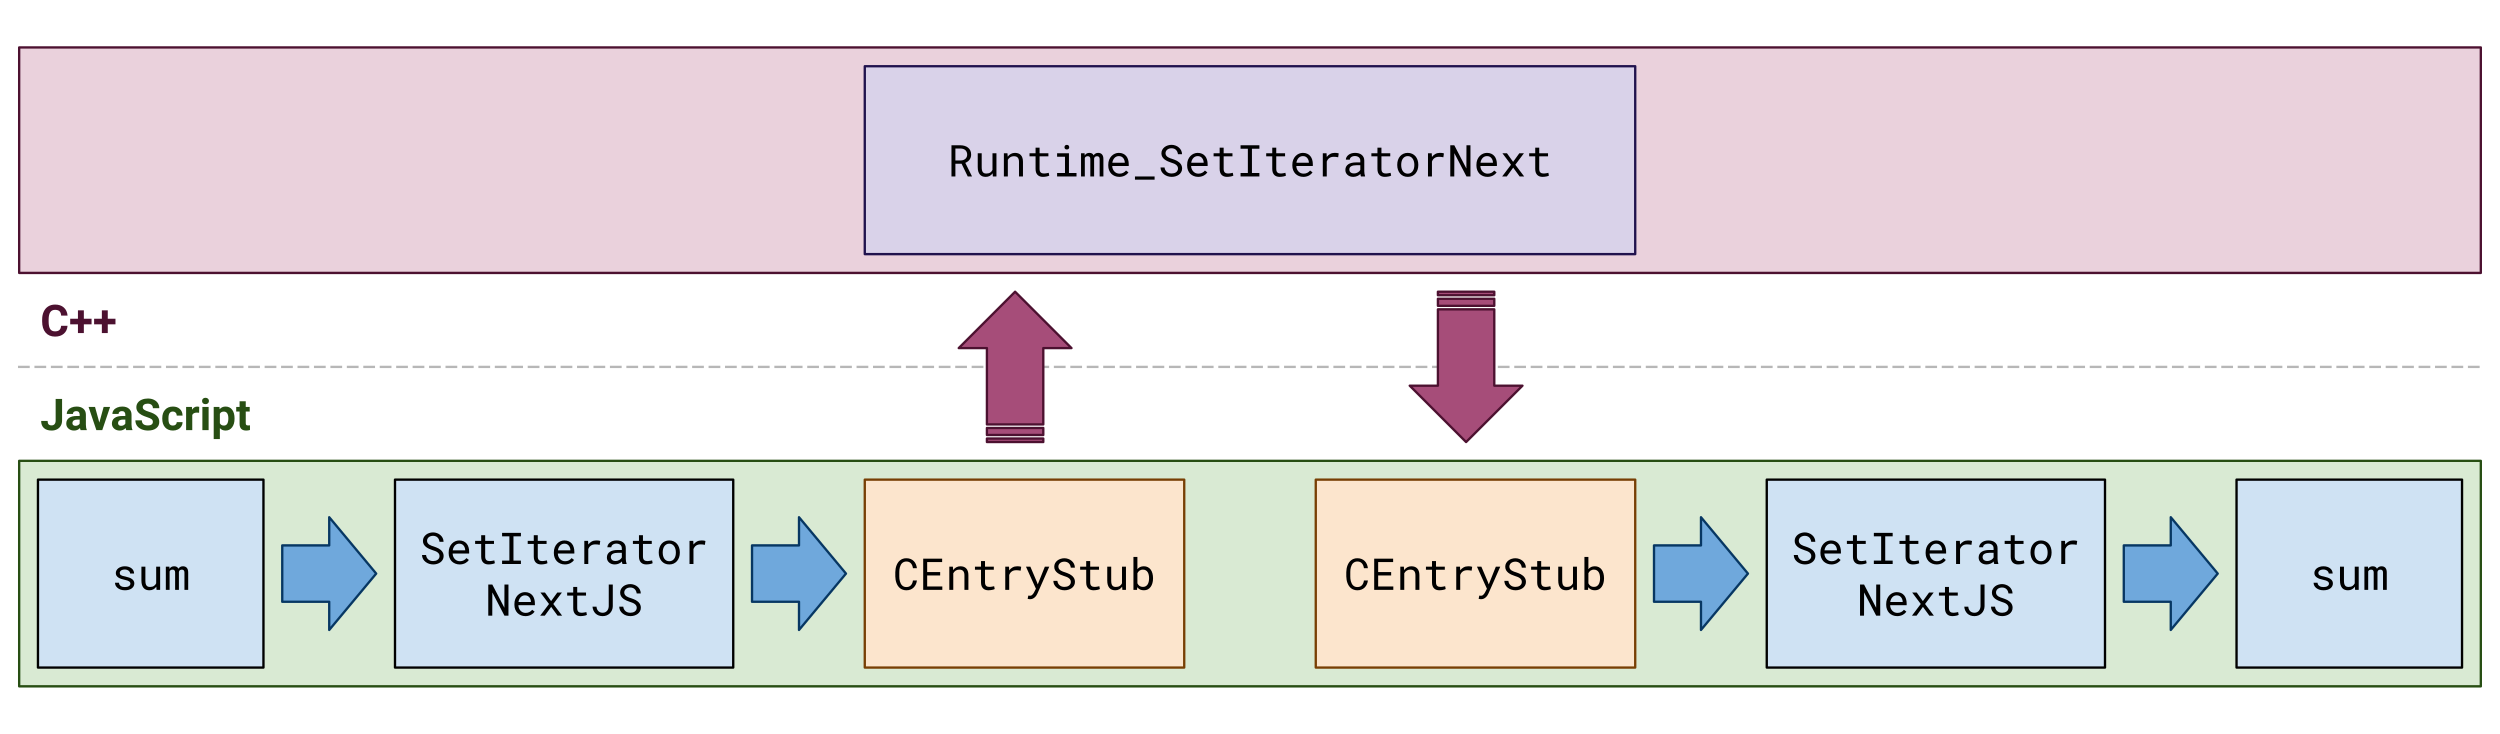 <svg viewBox="0 0 1064.325 312.388" fill="none" stroke-linecap="square" stroke-miterlimit="10" xmlns="http://www.w3.org/2000/svg"><clipPath id="a"><path d="M0 0h1064.325v312.388H0V0z"/></clipPath><g clip-path="url(#a)"><path d="M0 0h1064.325v312.388H0z"/><path fill="#ead1dc" d="M8.161 20.194h1048v96h-1048z" fill-rule="evenodd"/><path stroke="#4c1130" stroke-linejoin="round" stroke-linecap="butt" d="M8.161 20.194h1048v96h-1048z"/><path fill="#d9ead3" d="M8.161 196.194h1048v96h-1048z" fill-rule="evenodd"/><path stroke="#274e13" stroke-linejoin="round" stroke-linecap="butt" d="M8.161 196.194h1048v96h-1048z"/><path d="M8.161 156.194h1048"/><path stroke="#b7b7b7" stroke-linejoin="round" stroke-linecap="butt" stroke-dasharray="4.0,3.0" d="M8.161 156.194h1048"/><path fill="#cfe2f3" d="M168.161 204.194h144v80h-144z" fill-rule="evenodd"/><path stroke="#000" stroke-linejoin="round" stroke-linecap="butt" d="M168.161 204.194h144v80h-144z"/><path fill="#000" d="M187.117 236.755q0-.61-.281-1.016-.281-.422-.719-.703-.437-.297-.969-.484-.515-.188-1-.344-.703-.234-1.422-.547-.718-.328-1.328-.781-.593-.469-.968-1.094-.375-.64-.375-1.5t.375-1.531q.375-.672.984-1.14.61-.47 1.375-.704.781-.25 1.578-.25.86 0 1.656.297.813.281 1.422.812.625.516 1 1.25.375.735.39 1.641h-1.734q-.078-.562-.28-1.031-.204-.469-.563-.813-.344-.343-.828-.515-.47-.188-1.063-.188-.484 0-.953.14-.453.126-.813.407-.359.266-.578.672-.218.39-.218.922.015.578.296.984.282.39.72.672.437.266.937.453.5.172.953.313.484.156.984.36.5.187.969.437t.86.578q.406.312.702.718.313.407.47.891.171.484.171 1.078 0 .89-.406 1.563-.39.672-1.016 1.11-.625.437-1.422.671-.781.219-1.578.219-.89 0-1.734-.266-.844-.281-1.516-.797-.672-.515-1.094-1.25-.406-.75-.437-1.703h1.719q.078.625.328 1.11.265.468.656.812.406.328.922.5.531.156 1.156.156.485 0 .969-.125t.844-.375q.375-.265.609-.656.25-.406.25-.953zm8.602 3.547q-1.031 0-1.906-.36-.875-.359-1.5-.984-.61-.64-.954-1.516-.343-.875-.343-1.906v-.39q0-1.188.375-2.126.39-.953 1.015-1.593.641-.657 1.438-1 .812-.344 1.656-.344 1.063 0 1.86.375.796.36 1.328 1.016.53.64.78 1.53.266.876.266 1.907v.75h-7.03q.015.688.25 1.281.234.578.64 1.032.406.437.969.703.562.25 1.25.25.906 0 1.593-.36.703-.375 1.172-.968l1.031.796q-.25.375-.625.72-.359.327-.843.593-.485.266-1.094.422-.61.172-1.328.172zm-.219-8.844q-.516 0-.969.187-.453.188-.812.547-.36.36-.625.891-.25.516-.344 1.203h5.297v-.125q-.016-.5-.188-.984-.156-.485-.468-.86-.297-.39-.766-.625-.469-.234-1.125-.234zm11.055-3.594v2.39h3.75v1.313h-3.75v5.344q0 .578.14.953.141.375.391.594.266.219.594.312.344.094.719.094.265 0 .547-.031.297-.031.578-.078.281-.047.515-.094.25-.047.407-.094l.234 1.203q-.219.125-.516.22-.296.093-.656.155-.344.079-.75.11-.39.047-.781.047-.656 0-1.234-.188-.563-.187-.985-.594-.422-.406-.672-1.046-.234-.641-.234-1.563v-5.344h-2.578v-1.312h2.578v-2.39h1.703zm7.196-1.015h8.015v1.468h-3.172v10.344h3.172v1.453h-8.015v-1.453h3.109v-10.344h-3.11v-1.468zm15.195 1.015v2.39h3.75v1.313h-3.75v5.344q0 .578.14.953.141.375.391.594.266.219.594.312.344.094.719.094.266 0 .547-.031.297-.031.578-.078.281-.047.516-.094.25-.047.406-.094l.234 1.203q-.219.125-.515.22-.297.093-.657.155-.343.079-.75.11-.39.047-.78.047-.657 0-1.235-.188-.563-.187-.985-.594-.422-.406-.672-1.046-.234-.641-.234-1.563v-5.344h-2.578v-1.312h2.578v-2.39h1.703zm11.555 12.438q-1.031 0-1.906-.36-.875-.359-1.5-.984-.61-.64-.953-1.516-.344-.875-.344-1.906v-.39q0-1.188.375-2.126.39-.953 1.016-1.593.64-.657 1.437-1 .813-.344 1.656-.344 1.063 0 1.86.375.797.36 1.328 1.016.531.64.781 1.53.266.876.266 1.907v.75h-7.031q.015.688.25 1.281.234.578.64 1.032.406.437.969.703.562.25 1.25.25.906 0 1.594-.36.703-.375 1.172-.968l1.03.796q-.25.375-.624.72-.36.327-.844.593-.484.266-1.094.422-.61.172-1.328.172zm-.219-8.844q-.515 0-.968.187-.453.188-.813.547-.36.36-.625.891-.25.516-.344 1.203h5.297v-.125q-.015-.5-.187-.984-.156-.485-.469-.86-.297-.39-.766-.625-.468-.234-1.125-.234zm13.524-1.375q.234 0 .484.016.266 0 .485.03.234.032.422.079.203.047.343.11l-.234 1.64q-.484-.11-.937-.156-.438-.047-.922-.047-1.188 0-1.922.547-.735.531-1.078 1.484v6.328h-1.688v-9.86h1.594l.094 1.563q.593-.797 1.437-1.265.844-.469 1.922-.469zm11.211 10.031q-.093-.187-.156-.469-.062-.296-.094-.609-.25.266-.562.5-.313.219-.703.39-.375.173-.813.266-.422.11-.89.11-.797 0-1.438-.219-.625-.234-1.062-.625-.438-.39-.688-.922-.234-.531-.234-1.156 0-.813.312-1.422.328-.61.922-1.016.594-.406 1.422-.593.844-.204 1.875-.204h1.828v-.78q0-.454-.172-.798-.156-.359-.453-.609-.297-.25-.734-.39-.422-.141-.97-.141-.5 0-.905.14-.391.125-.672.344-.266.203-.422.484-.14.282-.14.594h-1.688q0-.531.265-1.047.282-.53.782-.937.5-.422 1.218-.672.735-.25 1.657-.25.843 0 1.562.203.719.203 1.235.625.53.406.828 1.031.297.61.297 1.438v4.578q0 .5.093 1.047.094.547.25.969v.14h-1.75zm-2.984-1.281q.5 0 .922-.125.437-.14.781-.344.344-.203.594-.469.265-.28.406-.562v-2h-1.562q-1.47 0-2.297.437-.813.438-.813 1.375 0 .36.125.672.125.313.36.532.25.218.625.359.375.125.859.125zm11.695-10.969v2.39h3.75v1.313h-3.75v5.344q0 .578.141.953.14.375.39.594.266.219.594.312.344.094.72.094.265 0 .546-.031.297-.031.578-.078.281-.047.516-.094.25-.047.406-.094l.234 1.203q-.218.125-.515.22-.297.093-.656.155-.344.079-.75.11-.391.047-.782.047-.656 0-1.234-.188-.563-.187-.984-.594-.422-.406-.672-1.046-.235-.641-.235-1.563v-5.344h-2.578v-1.312h2.578v-2.39h1.703zm6.727 7.235q0-1.063.313-1.985.312-.922.89-1.594.579-.671 1.407-1.046.828-.391 1.859-.391 1.047 0 1.875.39.844.376 1.422 1.047.578.672.89 1.594.313.922.313 1.985v.203q0 1.062-.312 1.968-.313.907-.891 1.594-.578.672-1.406 1.063-.828.375-1.86.375-1.047 0-1.89-.375-.828-.39-1.407-1.063-.578-.687-.89-1.594-.313-.906-.313-1.968v-.203zm1.688.203q0 .718.172 1.39.172.657.515 1.157.36.5.89.796.532.282 1.235.282.688 0 1.203-.282.532-.296.875-.796.36-.5.532-1.157.172-.672.172-1.39v-.203q0-.72-.188-1.375-.172-.672-.531-1.172-.344-.5-.875-.797-.516-.297-1.219-.297-.703 0-1.219.297-.515.297-.875.797-.343.5-.515 1.172-.172.656-.172 1.375v.203zm16.445-5.219q.235 0 .485.016.265 0 .484.03.234.032.422.079.203.047.344.11l-.235 1.64q-.484-.11-.937-.156-.438-.047-.922-.047-1.188 0-1.922.547-.734.531-1.078 1.484v6.328h-1.687v-9.86h1.593l.094 1.563q.594-.797 1.437-1.265.844-.469 1.922-.469zm-82.123 32.031h-1.703l-5.156-9.906-.031 9.906h-1.703V248.85h1.718l5.141 9.89.031-9.89h1.703v13.265zm7.243.188q-1.031 0-1.906-.36-.875-.359-1.5-.984-.61-.64-.954-1.516-.343-.875-.343-1.906v-.39q0-1.188.375-2.126.39-.953 1.015-1.593.64-.657 1.438-1 .812-.344 1.656-.344 1.063 0 1.86.375.796.36 1.328 1.016.53.64.78 1.53.266.876.266 1.907v.75h-7.03q.015.688.25 1.281.234.578.64 1.032.406.437.969.703.562.25 1.25.25.906 0 1.593-.36.703-.375 1.172-.968l1.031.796q-.25.375-.625.72-.359.327-.843.593-.485.266-1.094.422-.61.172-1.328.172zm-.219-8.844q-.516 0-.969.187-.453.188-.812.547-.36.36-.625.891-.25.516-.344 1.203h5.297v-.125q-.016-.5-.188-.984-.156-.485-.468-.86-.297-.39-.766-.625-.469-.234-1.125-.234zm11.133 2.453l2.64-3.656h1.97l-3.672 4.875 3.765 4.984h-1.937l-2.735-3.75-2.718 3.75h-1.97l3.766-4.984-3.656-4.875h1.938l2.61 3.656zm11.118-6.047v2.39h3.75v1.313h-3.75v5.344q0 .578.14.953t.39.594q.266.219.595.312.343.094.718.094.266 0 .547-.031.297-.031.578-.078.282-.047.516-.094.25-.047.406-.094l.235 1.203q-.22.125-.516.22-.297.093-.656.155-.344.079-.75.11-.391.047-.782.047-.656 0-1.234-.188-.562-.187-.984-.594-.422-.406-.672-1.046-.235-.641-.235-1.563v-5.344h-2.578v-1.312h2.578v-2.39h1.704zm13.43-1.015h1.718v9.234q-.015.922-.36 1.703-.327.766-.905 1.328-.563.547-1.344.875-.781.313-1.703.313t-1.688-.282q-.765-.28-1.328-.812-.547-.531-.89-1.266-.344-.75-.422-1.656h1.718q.016.547.22 1.031.202.47.53.828.344.344.813.532.469.187 1.047.187.61 0 1.078-.219.469-.218.797-.593.343-.39.515-.89.172-.517.203-1.079v-9.234zm11.914 9.906q0-.61-.281-1.016-.282-.422-.72-.703-.437-.297-.968-.484-.516-.188-1-.344-.703-.234-1.422-.547-.719-.328-1.328-.781-.594-.469-.969-1.094-.375-.64-.375-1.5t.375-1.531q.375-.672.985-1.14.61-.47 1.375-.704.78-.25 1.578-.25.86 0 1.656.297.813.281 1.422.812.625.516 1 1.25.375.735.39 1.641h-1.734q-.078-.562-.281-1.031-.203-.469-.563-.813-.343-.343-.828-.515-.468-.188-1.062-.188-.485 0-.953.14-.453.126-.813.407-.36.266-.578.672-.219.39-.219.922.016.578.297.984.281.39.719.672.437.266.937.453.5.172.954.313.484.156.984.36.5.187.969.437.468.25.86.578.405.312.702.718.313.407.469.891.172.484.172 1.078 0 .89-.406 1.563-.391.672-1.016 1.11-.625.437-1.422.671-.781.219-1.578.219-.89 0-1.734-.266-.844-.281-1.516-.797-.672-.515-1.094-1.25-.406-.75-.437-1.703h1.718q.079.625.329 1.11.265.468.656.812.406.328.922.5.53.156 1.156.156.484 0 .969-.125.484-.125.843-.375.375-.265.61-.656.25-.406.25-.953z"/><path fill="#fce5cd" d="M368.161 204.194h136v80h-136z" fill-rule="evenodd"/><path stroke="#783f04" stroke-linejoin="round" stroke-linecap="butt" d="M368.161 204.194h136v80h-136z"/><path fill="#000" d="M390.355 247.13q-.109.922-.468 1.687-.36.766-.938 1.328-.562.547-1.344.86-.765.297-1.734.297-.812 0-1.484-.235-.672-.234-1.203-.64-.516-.422-.891-.969-.375-.563-.625-1.219-.25-.656-.375-1.375t-.14-1.453v-1.844q.015-.75.14-1.468.125-.72.375-1.375.25-.657.625-1.204.375-.562.89-.968.532-.422 1.188-.657.672-.234 1.5-.234 1 0 1.781.313.782.312 1.344.875.563.546.906 1.343.344.782.453 1.72h-1.687q-.078-.595-.281-1.11-.203-.532-.547-.922-.328-.39-.813-.61-.484-.218-1.156-.218-.594 0-1.062.203-.454.187-.797.531-.328.328-.547.781-.219.438-.36.938-.14.5-.203 1.031-.047.516-.047 1.016v1.86q0 .5.047 1.03.063.516.203 1.016.141.5.36.953.219.438.547.781.343.344.797.547.453.188 1.062.188.672 0 1.156-.203.485-.22.813-.594.344-.375.547-.89.203-.516.28-1.11h1.688zm9.9-2.14h-5.532v4.687h6.453v1.437h-8.14V237.85h8.062v1.437h-6.375v4.266h5.531v1.437zm5.413-3.735l.125 1.453q.532-.766 1.313-1.188.781-.437 1.75-.437.781 0 1.406.219.64.218 1.078.687.453.453.688 1.172.25.719.25 1.688v6.265h-1.688v-6.219q0-.656-.156-1.109-.14-.453-.422-.734-.281-.297-.703-.422-.406-.125-.953-.125-.844 0-1.484.422-.641.422-1.032 1.125v7.062h-1.687v-9.86h1.515zm13.68-2.39v2.39h3.75v1.312h-3.75v5.344q0 .578.141.953.14.375.39.594.266.219.594.312.344.094.72.094.265 0 .546-.031.297-.031.578-.078.281-.047.516-.094.25-.047.406-.094l.234 1.203q-.218.125-.515.22-.297.093-.656.155-.344.079-.75.11-.391.047-.782.047-.656 0-1.234-.188-.563-.187-.984-.594-.422-.406-.672-1.046-.235-.641-.235-1.563v-5.344h-2.578v-1.312h2.578v-2.39h1.703zm13.665 2.218q.234 0 .484.016.266 0 .484.03.235.032.422.079.203.047.344.11l-.234 1.64q-.485-.11-.938-.156-.437-.047-.922-.047-1.187 0-1.922.547-.734.531-1.078 1.484v6.328h-1.687v-9.86h1.594l.093 1.563q.594-.797 1.438-1.265.844-.469 1.922-.469zm8.352 6.531l.437 1.188 3.016-7.547h1.89l-5.015 11.375q-.172.39-.438.812-.265.438-.656.797-.375.36-.89.61-.5.25-1.173.25-.109 0-.265-.016-.14-.016-.297-.047-.14-.016-.266-.047-.125-.015-.203-.047l.266-1.375q.062 0 .172.016.109.016.218.016.125.015.235.015h.172q.359 0 .64-.187.282-.188.5-.453.235-.266.39-.547.157-.282.25-.469l.673-1.313-4.235-9.39h1.875l2.704 6.36zm14.523.14q0-.609-.281-1.015-.281-.422-.719-.703-.437-.297-.969-.484-.515-.188-1-.344-.703-.234-1.421-.547-.72-.328-1.329-.781-.593-.469-.968-1.094-.375-.64-.375-1.5t.375-1.531q.375-.672.984-1.14.61-.47 1.375-.704.781-.25 1.578-.25.86 0 1.656.297.813.281 1.422.812.625.516 1 1.25.375.735.391 1.641h-1.734q-.079-.562-.282-1.031-.203-.469-.562-.813-.344-.343-.828-.515-.469-.188-1.063-.188-.484 0-.953.14-.453.126-.812.407-.36.266-.579.672-.218.39-.218.922.015.578.297.984.28.39.718.672.438.266.938.453.5.172.953.313.484.156.984.36.5.187.97.437.468.25.858.578.407.312.704.718.312.407.468.891.172.484.172 1.078 0 .89-.406 1.563-.39.672-1.016 1.11-.625.437-1.422.671-.78.219-1.578.219-.89 0-1.734-.266-.844-.281-1.516-.797-.672-.515-1.093-1.25-.407-.75-.438-1.703h1.719q.078.625.328 1.11.266.468.656.812.406.328.922.5.531.156 1.156.156.485 0 .97-.125.483-.125.843-.375.375-.265.61-.656.25-.406.25-.953zm8.243-8.89v2.39h3.75v1.313h-3.75v5.344q0 .578.14.953t.39.594q.267.219.595.312.343.094.718.094.266 0 .547-.031.297-.031.578-.078.282-.047.516-.094.25-.047.406-.094l.235 1.203q-.22.125-.516.22-.297.093-.656.155-.344.079-.75.11-.39.047-.781.047-.657 0-1.235-.188-.562-.187-.984-.594-.422-.406-.672-1.046-.234-.641-.234-1.563v-5.344h-2.579v-1.312h2.579v-2.39h1.703zm13.602 10.89q-.5.735-1.235 1.141-.734.407-1.703.407-.781 0-1.406-.235-.625-.25-1.078-.765-.438-.516-.688-1.297-.234-.781-.234-1.89v-5.86h1.687v5.875q0 .812.125 1.344.125.515.375.828.266.312.625.453.375.125.86.125 1.03 0 1.656-.422.64-.422.953-1.125v-7.078h1.688v9.86h-1.532l-.093-1.36zm13.148-3.452q0 1.047-.265 1.968-.25.907-.75 1.594-.485.672-1.204 1.063-.718.375-1.656.375-.953 0-1.656-.328-.688-.344-1.188-.985l-.078 1.125h-1.547v-14h1.688v5.203q.484-.609 1.156-.922.688-.312 1.61-.312.937 0 1.656.375.734.36 1.219 1.031.5.656.75 1.594.265.922.265 2.016v.203zm-1.687-.203q0-.72-.14-1.36-.142-.656-.454-1.156-.313-.5-.813-.781-.5-.297-1.218-.297-.438 0-.813.125-.36.11-.656.312-.281.203-.5.485-.219.265-.375.593v4.313q.156.328.375.61.234.28.516.5.296.202.656.312.375.11.812.11.688 0 1.188-.282.5-.297.812-.781.313-.5.453-1.14.157-.642.157-1.36v-.203z"/><path fill="#d9d2e9" d="M368.161 28.194h328v80h-328z" fill-rule="evenodd"/><path stroke="#20124d" stroke-linejoin="round" stroke-linecap="butt" d="M368.161 28.194h328v80h-328z"/><path fill="#000" d="M409.381 69.708h-2.64v5.406h-1.672V61.85h3.875q.937.015 1.75.265.828.25 1.437.75.625.485.969 1.235.344.734.344 1.734 0 .64-.188 1.187-.172.532-.5.97-.328.437-.797.78-.453.329-1 .563l2.813 5.672v.11h-1.782l-2.609-5.407zm-2.64-1.39h2.25q.578-.016 1.078-.173.5-.171.875-.484.375-.328.593-.781.22-.469.22-1.063 0-.64-.22-1.109-.203-.484-.578-.813-.375-.328-.89-.484-.5-.172-1.125-.172h-2.204v5.078zm15.851 5.437q-.5.734-1.234 1.14-.734.407-1.703.407-.781 0-1.406-.235-.625-.25-1.079-.765-.437-.516-.687-1.297-.234-.781-.234-1.89v-5.86h1.687v5.875q0 .812.125 1.344.125.515.375.828.266.312.625.453.375.125.86.125 1.03 0 1.656-.422.64-.422.953-1.125v-7.078h1.687v9.86h-1.531l-.094-1.36zm6.305-8.5l.125 1.453q.531-.766 1.313-1.188.781-.437 1.75-.437.781 0 1.406.219.64.218 1.078.687.453.453.688 1.172.25.719.25 1.688v6.265h-1.688v-6.219q0-.656-.156-1.109-.14-.453-.422-.734-.281-.297-.703-.422-.406-.125-.953-.125-.844 0-1.485.422-.64.422-1.03 1.125v7.062h-1.688v-9.86h1.515zm13.68-2.39v2.39h3.75v1.312h-3.75v5.344q0 .578.14.953.141.375.391.594.266.219.594.312.344.094.719.094.266 0 .547-.031.297-.031.578-.078.281-.047.516-.094.25-.047.406-.094l.234 1.203q-.219.125-.515.22-.297.093-.657.155-.343.079-.75.11-.39.047-.78.047-.657 0-1.235-.188-.563-.187-.985-.594-.422-.406-.672-1.046-.234-.641-.234-1.563v-5.344h-2.578v-1.312h2.578v-2.39h1.703zm7.461 2.39h5.047v8.406h3.219v1.453h-8.266v-1.453h3.36v-6.937h-3.36v-1.47zm3.141-2.578q0-.422.25-.703.25-.297.766-.297.5 0 .75.297.25.28.25.703 0 .406-.25.687-.25.266-.75.266-.516 0-.766-.266-.25-.281-.25-.687zm8.57 2.578l.047.937q.297-.53.782-.812.5-.297 1.187-.297 1.36 0 1.813 1.047.297-.469.765-.75.485-.297 1.157-.297 1.093 0 1.671.672.579.656.579 2v7.36h-1.594v-7.376q0-1.25-1.14-1.234-.298 0-.516.094-.22.078-.375.218-.141.141-.22.328-.077.188-.109.375v7.594h-1.609v-7.39q0-.594-.266-.907-.265-.328-.828-.312-.53 0-.828.219-.281.203-.422.546v7.844h-1.61v-9.86h1.517zm14.774 10.047q-1.031 0-1.906-.36-.875-.359-1.5-.984-.61-.64-.953-1.516-.344-.875-.344-1.906v-.39q0-1.188.375-2.126.39-.953 1.016-1.593.64-.657 1.437-1 .813-.344 1.657-.344 1.062 0 1.859.375.797.36 1.328 1.016.531.64.781 1.53.266.876.266 1.907v.75h-7.031q.015.688.25 1.281.234.578.64 1.032.407.437.969.703.563.25 1.25.25.906 0 1.594-.36.703-.375 1.172-.968l1.03.796q-.25.375-.624.72-.36.327-.844.593-.484.266-1.094.422-.609.172-1.328.172zm-.218-8.844q-.516 0-.97.187-.452.188-.812.547-.36.36-.625.891-.25.516-.343 1.203h5.296v-.125q-.015-.5-.187-.984-.156-.485-.469-.86-.297-.39-.765-.625-.47-.234-1.125-.234zm15.242 10.031h-8.36v-1.375h8.36v1.375zm9.961-4.734q0-.61-.281-1.016-.281-.422-.719-.703-.437-.297-.969-.484-.515-.188-1-.344-.703-.234-1.421-.547-.72-.328-1.329-.781-.593-.469-.968-1.094-.375-.64-.375-1.5t.375-1.531q.375-.672.984-1.14.61-.47 1.375-.704.781-.25 1.578-.25.86 0 1.656.297.813.281 1.422.812.625.516 1 1.25.375.735.39 1.641h-1.733q-.079-.562-.282-1.031-.203-.469-.562-.813-.344-.343-.828-.515-.47-.188-1.063-.188-.484 0-.953.14-.453.126-.812.407-.36.266-.579.672-.218.39-.218.922.015.578.297.984.28.39.718.672.438.266.938.453.5.172.953.313.484.156.984.36.5.187.969.437t.86.578q.406.312.703.718.312.407.468.891.172.484.172 1.078 0 .89-.406 1.563-.39.672-1.016 1.11-.625.437-1.422.671-.78.219-1.578.219-.89 0-1.734-.266-.844-.281-1.516-.797-.672-.515-1.093-1.25-.407-.75-.438-1.703h1.719q.078.625.328 1.11.266.468.656.812.406.328.922.5.531.156 1.156.156.485 0 .969-.125t.844-.375q.375-.265.61-.656.25-.406.25-.953zm8.602 3.547q-1.031 0-1.906-.36-.875-.359-1.5-.984-.61-.64-.953-1.516-.344-.875-.344-1.906v-.39q0-1.188.375-2.126.39-.953 1.015-1.593.641-.657 1.438-1 .812-.344 1.656-.344 1.063 0 1.86.375.796.36 1.328 1.016.531.64.781 1.53.266.876.266 1.907v.75h-7.032q.016.688.25 1.281.235.578.641 1.032.406.437.969.703.562.25 1.25.25.906 0 1.593-.36.704-.375 1.172-.968l1.032.796q-.25.375-.625.72-.36.327-.844.593-.485.266-1.094.422-.61.172-1.328.172zm-.219-8.844q-.515 0-.969.187-.453.188-.812.547-.36.36-.625.891-.25.516-.344 1.203h5.297v-.125q-.016-.5-.187-.984-.157-.485-.47-.86-.296-.39-.765-.625-.469-.234-1.125-.234zm11.055-3.594v2.39h3.75v1.313h-3.75v5.344q0 .578.14.953.141.375.391.594.266.219.594.312.344.094.719.094.266 0 .547-.031.297-.031.578-.078.281-.047.516-.094.25-.047.406-.094l.234 1.203q-.219.125-.515.22-.297.093-.657.155-.343.079-.75.11-.39.047-.781.047-.656 0-1.234-.188-.563-.187-.985-.594-.422-.406-.672-1.046-.234-.641-.234-1.563v-5.344h-2.578v-1.312h2.578v-2.39h1.703zm7.196-1.015h8.015v1.468h-3.172v10.344h3.172v1.453h-8.015v-1.453h3.11V63.317h-3.11V61.85zm15.195 1.015v2.39h3.75v1.313h-3.75v5.344q0 .578.141.953.14.375.39.594.266.219.594.312.344.094.72.094.265 0 .546-.031.297-.031.578-.078.281-.047.516-.094.25-.047.406-.094l.234 1.203q-.218.125-.515.22-.297.093-.657.155-.343.079-.75.11-.39.047-.78.047-.657 0-1.235-.188-.563-.187-.985-.594-.421-.406-.671-1.046-.235-.641-.235-1.563v-5.344h-2.578v-1.312h2.578v-2.39h1.703zm11.555 12.438q-1.031 0-1.906-.36-.875-.359-1.5-.984-.61-.64-.953-1.516-.344-.875-.344-1.906v-.39q0-1.188.375-2.126.39-.953 1.016-1.593.64-.657 1.437-1 .813-.344 1.657-.344 1.062 0 1.859.375.797.36 1.328 1.016.531.64.781 1.53.266.876.266 1.907v.75h-7.031q.015.688.25 1.281.234.578.64 1.032.407.437.969.703.563.25 1.25.25.906 0 1.594-.36.703-.375 1.172-.968l1.03.796q-.25.375-.624.72-.36.327-.844.593-.484.266-1.094.422-.609.172-1.328.172zm-.218-8.844q-.516 0-.97.187-.452.188-.812.547-.36.36-.625.891-.25.516-.343 1.203h5.296v-.125q-.015-.5-.187-.984-.156-.485-.469-.86-.297-.39-.765-.625-.47-.234-1.125-.234zm13.523-1.375q.235 0 .485.016.265 0 .484.03.234.032.422.079.203.047.344.11l-.235 1.64q-.484-.11-.937-.156-.438-.047-.922-.047-1.188 0-1.922.547-.734.531-1.078 1.484v6.328h-1.688v-9.86h1.594l.094 1.563q.594-.797 1.437-1.265.844-.469 1.922-.469zm11.211 10.031q-.093-.187-.156-.469-.062-.296-.094-.609-.25.266-.562.5-.313.219-.703.39-.375.173-.813.266-.422.11-.89.11-.797 0-1.438-.219-.625-.234-1.062-.625-.438-.39-.688-.922-.234-.531-.234-1.156 0-.813.312-1.422.328-.61.922-1.016.594-.406 1.422-.593.844-.204 1.875-.204h1.828v-.78q0-.454-.172-.798-.156-.359-.453-.609-.297-.25-.734-.39-.422-.141-.969-.141-.5 0-.906.14-.39.125-.672.344-.266.203-.422.484-.14.282-.14.594h-1.688q0-.531.266-1.047.28-.53.78-.937.5-.422 1.22-.672.734-.25 1.656-.25.844 0 1.562.203.719.203 1.235.625.53.406.828 1.031.297.61.297 1.438v4.578q0 .5.093 1.047.094.547.25.969v.14h-1.75zm-2.984-1.281q.5 0 .922-.125.437-.14.781-.344.344-.203.594-.469.266-.28.406-.562v-2h-1.562q-1.47 0-2.297.437-.813.438-.813 1.375 0 .36.125.672.125.313.36.532.25.218.625.359.375.125.859.125zm11.696-10.969v2.39h3.75v1.313h-3.75v5.344q0 .578.14.953t.39.594q.267.219.595.312.343.094.718.094.266 0 .547-.031.297-.031.578-.078.282-.047.516-.094.25-.047.406-.094l.235 1.203q-.22.125-.516.22-.297.093-.656.155-.344.079-.75.11-.39.047-.781.047-.657 0-1.235-.188-.562-.187-.984-.594-.422-.406-.672-1.046-.234-.641-.234-1.563v-5.344h-2.579v-1.312h2.579v-2.39h1.703zm6.726 7.235q0-1.063.313-1.985.312-.922.89-1.594.579-.671 1.407-1.046.828-.391 1.86-.391 1.046 0 1.874.39.844.376 1.422 1.047.578.672.89 1.594.313.922.313 1.985v.203q0 1.062-.312 1.968-.313.907-.89 1.594-.58.672-1.407 1.063-.828.375-1.86.375-1.046 0-1.89-.375-.828-.39-1.406-1.063-.579-.687-.891-1.594-.313-.906-.313-1.968v-.203zm1.688.203q0 .718.172 1.39.172.657.515 1.157.36.5.891.796.531.282 1.234.282.688 0 1.204-.282.53-.296.875-.796.359-.5.53-1.157.173-.672.173-1.39v-.203q0-.72-.188-1.375-.172-.672-.531-1.172-.344-.5-.875-.797-.516-.297-1.219-.297-.703 0-1.219.297-.515.297-.875.797-.343.5-.515 1.172-.172.656-.172 1.375v.203zm16.445-5.219q.235 0 .485.016.265 0 .484.03.235.032.422.079.203.047.344.11l-.235 1.64q-.484-.11-.937-.156-.438-.047-.922-.047-1.187 0-1.922.547-.734.531-1.078 1.484v6.328h-1.687v-9.86h1.593l.094 1.563q.594-.797 1.438-1.265.843-.469 1.921-.469zm13.04 10.031h-1.703l-5.157-9.906-.03 9.906h-1.704V61.85h1.719l5.14 9.89.032-9.89h1.703v13.265zm7.242.188q-1.031 0-1.906-.36-.875-.359-1.5-.984-.61-.64-.953-1.516-.344-.875-.344-1.906v-.39q0-1.188.375-2.126.39-.953 1.016-1.593.64-.657 1.437-1 .813-.344 1.657-.344 1.062 0 1.859.375.797.36 1.328 1.016.531.64.781 1.53.266.876.266 1.907v.75h-7.031q.015.688.25 1.281.234.578.64 1.032.407.437.969.703.563.25 1.25.25.906 0 1.594-.36.703-.375 1.172-.968l1.03.796q-.25.375-.624.72-.36.327-.844.593-.484.266-1.094.422-.609.172-1.328.172zm-.218-8.844q-.516 0-.97.187-.452.188-.812.547-.36.36-.625.891-.25.516-.343 1.203h5.296v-.125q-.015-.5-.187-.984-.156-.485-.469-.86-.297-.39-.765-.625-.47-.234-1.125-.234zm11.133 2.453l2.64-3.656h1.969l-3.672 4.875 3.766 4.984h-1.938l-2.734-3.75-2.719 3.75h-1.969l3.766-4.984-3.656-4.875h1.937l2.61 3.656zm11.117-6.047v2.39h3.75v1.313h-3.75v5.344q0 .578.14.953.141.375.391.594.266.219.594.312.344.094.719.094.265 0 .547-.031.297-.031.578-.078.281-.047.515-.094.25-.047.407-.094l.234 1.203q-.219.125-.516.22-.296.093-.656.155-.344.079-.75.11-.39.047-.781.047-.656 0-1.234-.188-.563-.187-.985-.594-.422-.406-.672-1.046-.234-.641-.234-1.563v-5.344h-2.578v-1.312h2.578v-2.39h1.703z"/><path fill="#cfe2f3" d="M16.161 204.194h96v80h-96z" fill-rule="evenodd"/><path stroke="#000" stroke-linejoin="round" stroke-linecap="butt" d="M16.161 204.194h96v80h-96z"/><path fill="#000" d="M55.509 248.505q0-.313-.125-.547-.125-.234-.407-.438-.28-.203-.75-.375-.453-.171-1.14-.296-.86-.188-1.563-.422-.687-.25-1.187-.594-.485-.344-.766-.797-.265-.469-.265-1.078 0-.594.28-1.11.282-.53.782-.921.516-.39 1.219-.61.703-.234 1.562-.234.907 0 1.625.234.735.235 1.25.657.516.406.782.968.28.563.28 1.22H55.4q0-.329-.172-.626-.156-.312-.453-.547-.28-.234-.703-.375-.406-.156-.922-.156-.547 0-.953.125-.406.11-.672.312-.265.204-.406.47-.14.265-.14.546t.109.516q.11.234.375.422.281.171.734.328.453.14 1.14.265.907.203 1.626.453.719.25 1.203.61.5.344.75.812.266.453.266 1.063 0 .656-.297 1.203-.282.531-.813.922-.531.375-1.265.594-.735.203-1.61.203-1.015 0-1.797-.266-.78-.281-1.328-.719-.531-.437-.828-1.015-.281-.594-.281-1.219h1.687q.032.516.266.875.25.36.61.578.359.219.796.313.438.078.875.078 1.063 0 1.672-.39.625-.392.64-1.032zm11.039 1.25q-.5.734-1.234 1.14-.735.407-1.703.407-.782 0-1.407-.235-.625-.25-1.078-.765-.437-.516-.687-1.297-.235-.781-.235-1.89v-5.86h1.688v5.875q0 .812.125 1.344.125.515.375.828.265.312.625.453.375.125.86.125 1.03 0 1.655-.422.641-.422.954-1.125v-7.078h1.687v9.86h-1.531l-.094-1.36zm5.57-8.5l.047.937q.297-.53.782-.812.5-.297 1.187-.297 1.36 0 1.813 1.047.297-.469.765-.75.485-.297 1.157-.297 1.093 0 1.671.672.579.656.579 2v7.36h-1.594v-7.376q0-1.25-1.14-1.234-.298 0-.516.094-.22.078-.375.218-.141.141-.22.328-.077.188-.109.375v7.594h-1.609v-7.39q0-.594-.266-.907-.265-.328-.828-.312-.53 0-.828.219-.281.203-.422.546v7.844h-1.609v-9.86h1.516z"/><path fill="#6fa8dc" d="M120.161 232.194h20v-12l20 24-20 24v-12h-20z" fill-rule="evenodd"/><path stroke="#073763" stroke-linejoin="round" stroke-linecap="butt" d="M120.161 232.194h20v-12l20 24-20 24v-12h-20z"/><path fill="#6fa8dc" d="M320.161 232.194h20v-12l20 24-20 24v-12h-20z" fill-rule="evenodd"/><path stroke="#073763" stroke-linejoin="round" stroke-linecap="butt" d="M320.161 232.194h20v-12l20 24-20 24v-12h-20z"/><path fill="#fce5cd" d="M560.161 204.194h136v80h-136z" fill-rule="evenodd"/><path stroke="#783f04" stroke-linejoin="round" stroke-linecap="butt" d="M560.161 204.194h136v80h-136z"/><path fill="#000" d="M582.355 247.13q-.109.922-.468 1.687-.36.766-.938 1.328-.562.547-1.344.86-.765.297-1.734.297-.812 0-1.484-.235-.672-.234-1.203-.64-.516-.422-.891-.969-.375-.563-.625-1.219-.25-.656-.375-1.375t-.14-1.453v-1.844q.015-.75.14-1.468.125-.72.375-1.375.25-.657.625-1.204.375-.562.89-.968.532-.422 1.188-.657.672-.234 1.5-.234 1 0 1.781.313.782.312 1.344.875.563.546.906 1.343.344.782.453 1.72h-1.687q-.078-.595-.281-1.11-.203-.532-.547-.922-.328-.39-.813-.61-.484-.218-1.156-.218-.594 0-1.062.203-.454.187-.797.531-.328.328-.547.781-.219.438-.36.938-.14.5-.203 1.031-.047.516-.047 1.016v1.86q0 .5.047 1.03.063.516.203 1.016.141.5.36.953.219.438.547.781.343.344.797.547.453.188 1.062.188.672 0 1.156-.203.485-.22.813-.594.344-.375.547-.89.203-.516.28-1.11h1.688zm9.9-2.14h-5.532v4.687h6.453v1.437h-8.14V237.85h8.062v1.437h-6.375v4.266h5.531v1.437zm5.413-3.735l.125 1.453q.532-.766 1.313-1.188.781-.437 1.75-.437.781 0 1.406.219.64.218 1.078.687.453.453.688 1.172.25.719.25 1.688v6.265h-1.688v-6.219q0-.656-.156-1.109-.14-.453-.422-.734-.281-.297-.703-.422-.406-.125-.953-.125-.844 0-1.484.422-.641.422-1.032 1.125v7.062h-1.687v-9.86h1.515zm13.68-2.39v2.39h3.75v1.312h-3.75v5.344q0 .578.141.953.14.375.39.594.266.219.594.312.344.094.72.094.265 0 .546-.031.297-.031.578-.078.281-.047.516-.094.25-.047.406-.094l.234 1.203q-.218.125-.515.22-.297.093-.656.155-.344.079-.75.11-.391.047-.782.047-.656 0-1.234-.188-.563-.187-.984-.594-.422-.406-.672-1.046-.235-.641-.235-1.563v-5.344h-2.578v-1.312h2.578v-2.39h1.703zm13.665 2.218q.234 0 .484.016.266 0 .484.03.235.032.422.079.203.047.344.11l-.234 1.64q-.485-.11-.938-.156-.437-.047-.922-.047-1.187 0-1.922.547-.734.531-1.078 1.484v6.328h-1.687v-9.86h1.594l.093 1.563q.594-.797 1.438-1.265.844-.469 1.922-.469zm8.352 6.531l.437 1.188 3.016-7.547h1.89l-5.015 11.375q-.172.39-.438.812-.265.438-.656.797-.375.36-.89.61-.5.25-1.173.25-.109 0-.265-.016-.14-.016-.297-.047-.14-.016-.266-.047-.125-.015-.203-.047l.266-1.375q.062 0 .172.016.11.016.218.016.125.015.235.015h.172q.36 0 .64-.187.282-.188.5-.453.235-.266.39-.547.157-.282.25-.469l.673-1.313-4.235-9.39h1.875l2.704 6.36zm14.523.14q0-.609-.281-1.015-.281-.422-.719-.703-.437-.297-.969-.484-.515-.188-1-.344-.703-.234-1.421-.547-.72-.328-1.329-.781-.593-.469-.968-1.094-.375-.64-.375-1.5t.375-1.531q.375-.672.984-1.14.61-.47 1.375-.704.781-.25 1.578-.25.86 0 1.656.297.813.281 1.422.812.625.516 1 1.25.375.735.391 1.641h-1.734q-.079-.562-.282-1.031-.203-.469-.562-.813-.344-.343-.828-.515-.469-.188-1.063-.188-.484 0-.953.14-.453.126-.812.407-.36.266-.579.672-.218.39-.218.922.015.578.297.984.28.39.718.672.438.266.938.453.5.172.953.313.484.156.984.36.5.187.97.437.468.25.858.578.407.312.704.718.312.407.468.891.172.484.172 1.078 0 .89-.406 1.563-.39.672-1.016 1.11-.625.437-1.422.671-.78.219-1.578.219-.89 0-1.734-.266-.844-.281-1.516-.797-.672-.515-1.093-1.25-.407-.75-.438-1.703h1.719q.078.625.328 1.11.266.468.656.812.406.328.922.5.531.156 1.156.156.485 0 .97-.125.483-.125.843-.375.375-.265.61-.656.25-.406.25-.953zm8.243-8.89v2.39h3.75v1.313h-3.75v5.344q0 .578.14.953t.39.594q.267.219.595.312.343.094.718.094.266 0 .547-.031.297-.031.578-.078.282-.047.516-.094.25-.047.406-.094l.235 1.203q-.22.125-.516.22-.297.093-.656.155-.344.079-.75.11-.39.047-.781.047-.657 0-1.235-.188-.562-.187-.984-.594-.422-.406-.672-1.046-.234-.641-.234-1.563v-5.344h-2.579v-1.312h2.579v-2.39h1.703zm13.601 10.89q-.5.735-1.234 1.141-.734.407-1.703.407-.781 0-1.406-.235-.625-.25-1.078-.765-.438-.516-.688-1.297-.234-.781-.234-1.89v-5.86h1.687v5.875q0 .812.125 1.344.125.515.375.828.266.312.625.453.375.125.86.125 1.03 0 1.656-.422.64-.422.953-1.125v-7.078h1.687v9.86h-1.53l-.095-1.36zm13.15-3.452q0 1.047-.266 1.968-.25.907-.75 1.594-.485.672-1.204 1.063-.718.375-1.656.375-.953 0-1.656-.328-.688-.344-1.188-.985l-.078 1.125h-1.547v-14h1.688v5.203q.484-.609 1.156-.922.688-.312 1.61-.312.937 0 1.656.375.734.36 1.219 1.031.5.656.75 1.594.265.922.265 2.016v.203zm-1.688-.203q0-.72-.14-1.36-.142-.656-.454-1.156-.313-.5-.813-.781-.5-.297-1.218-.297-.438 0-.813.125-.36.11-.656.312-.281.203-.5.485-.219.265-.375.593v4.313q.156.328.375.61.234.28.516.5.296.202.656.312.375.11.812.11.688 0 1.188-.282.5-.297.812-.781.313-.5.453-1.14.157-.642.157-1.36v-.203z"/><path fill="#cfe2f3" d="M952.161 204.194h96v80h-96z" fill-rule="evenodd"/><path stroke="#000" stroke-linejoin="round" stroke-linecap="butt" d="M952.161 204.194h96v80h-96z"/><path fill="#000" d="M991.509 248.505q0-.313-.125-.547-.125-.234-.407-.438-.28-.203-.75-.375-.453-.171-1.14-.296-.86-.188-1.563-.422-.687-.25-1.187-.594-.485-.344-.766-.797-.265-.469-.265-1.078 0-.594.28-1.11.282-.53.782-.921.516-.39 1.219-.61.703-.234 1.562-.234.907 0 1.625.234.735.235 1.25.657.516.406.782.968.28.563.28 1.22H991.4q0-.329-.172-.626-.156-.312-.453-.547-.281-.234-.703-.375-.406-.156-.922-.156-.547 0-.953.125-.406.11-.672.312-.265.204-.406.47-.14.265-.14.546t.109.516q.11.234.375.422.281.171.734.328.453.14 1.14.265.907.203 1.626.453.719.25 1.203.61.5.344.75.812.266.453.266 1.063 0 .656-.297 1.203-.282.531-.813.922-.531.375-1.265.594-.735.203-1.61.203-1.015 0-1.797-.266-.781-.281-1.328-.719-.531-.437-.828-1.015-.281-.594-.281-1.219h1.687q.032.516.266.875.25.36.61.578.359.219.796.313.438.078.875.078 1.063 0 1.672-.39.625-.392.64-1.032zm11.039 1.25q-.5.734-1.234 1.14-.735.407-1.703.407-.782 0-1.407-.235-.625-.25-1.078-.765-.437-.516-.687-1.297-.235-.781-.235-1.89v-5.86h1.688v5.875q0 .812.125 1.344.125.515.375.828.265.312.625.453.375.125.86.125 1.03 0 1.655-.422.641-.422.954-1.125v-7.078h1.687v9.86h-1.531l-.094-1.36zm5.57-8.5l.047.937q.297-.53.782-.812.5-.297 1.187-.297 1.36 0 1.813 1.047.297-.469.765-.75.485-.297 1.157-.297 1.093 0 1.671.672.579.656.579 2v7.36h-1.594v-7.376q0-1.25-1.14-1.234-.298 0-.516.094-.22.078-.375.218-.141.141-.22.328-.077.188-.109.375v7.594h-1.609v-7.39q0-.594-.266-.907-.265-.328-.828-.312-.53 0-.828.219-.281.203-.422.546v7.844h-1.609v-9.86h1.516z"/><path fill="#cfe2f3" d="M752.161 204.194h144v80h-144z" fill-rule="evenodd"/><path stroke="#000" stroke-linejoin="round" stroke-linecap="butt" d="M752.161 204.194h144v80h-144z"/><path fill="#000" d="M771.117 236.755q0-.61-.281-1.016-.282-.422-.719-.703-.438-.297-.969-.484-.515-.188-1-.344-.703-.234-1.422-.547-.718-.328-1.328-.781-.594-.469-.969-1.094-.375-.64-.375-1.5t.375-1.531q.375-.672.985-1.14.61-.47 1.375-.704.781-.25 1.578-.25.86 0 1.656.297.813.281 1.422.812.625.516 1 1.25.375.735.39 1.641h-1.734q-.078-.562-.28-1.031-.204-.469-.563-.813-.344-.343-.829-.515-.468-.188-1.062-.188-.484 0-.953.14-.453.126-.813.407-.359.266-.578.672-.219.39-.219.922.016.578.297.984.282.39.72.672.437.266.937.453.5.172.953.313.484.156.984.36.5.187.969.437t.86.578q.405.312.702.718.313.407.47.891.171.484.171 1.078 0 .89-.406 1.563-.39.672-1.016 1.11-.625.437-1.422.671-.781.219-1.578.219-.89 0-1.734-.266-.844-.281-1.516-.797-.672-.515-1.094-1.25-.406-.75-.437-1.703h1.719q.078.625.328 1.11.265.468.656.812.406.328.922.5.531.156 1.156.156.484 0 .969-.125.484-.125.844-.375.375-.265.609-.656.25-.406.25-.953zm8.602 3.547q-1.031 0-1.906-.36-.875-.359-1.5-.984-.61-.64-.954-1.516-.343-.875-.343-1.906v-.39q0-1.188.375-2.126.39-.953 1.015-1.593.641-.657 1.438-1 .812-.344 1.656-.344 1.063 0 1.86.375.796.36 1.328 1.016.53.64.78 1.53.266.876.266 1.907v.75h-7.03q.015.688.25 1.281.234.578.64 1.032.406.437.969.703.562.25 1.25.25.906 0 1.593-.36.703-.375 1.172-.968l1.031.796q-.25.375-.625.72-.359.327-.843.593-.485.266-1.094.422-.61.172-1.328.172zm-.219-8.844q-.516 0-.969.187-.453.188-.812.547-.36.36-.625.891-.25.516-.344 1.203h5.297v-.125q-.016-.5-.188-.984-.156-.485-.468-.86-.297-.39-.766-.625-.469-.234-1.125-.234zm11.055-3.594v2.39h3.75v1.313h-3.75v5.344q0 .578.14.953.141.375.391.594.266.219.594.312.344.094.719.094.265 0 .547-.031.297-.031.578-.078.281-.047.515-.094.25-.047.407-.094l.234 1.203q-.219.125-.516.22-.296.093-.656.155-.344.079-.75.11-.39.047-.781.047-.656 0-1.234-.188-.563-.187-.985-.594-.422-.406-.672-1.046-.234-.641-.234-1.563v-5.344h-2.578v-1.312h2.578v-2.39h1.703zm7.196-1.015h8.015v1.468h-3.172v10.344h3.172v1.453h-8.015v-1.453h3.109v-10.344h-3.11v-1.468zm15.195 1.015v2.39h3.75v1.313h-3.75v5.344q0 .578.14.953.141.375.391.594.266.219.594.312.344.094.719.094.266 0 .547-.031.297-.031.578-.078.281-.047.516-.094.25-.047.406-.094l.234 1.203q-.219.125-.515.22-.297.093-.657.155-.343.079-.75.11-.39.047-.781.047-.656 0-1.234-.188-.563-.187-.985-.594-.422-.406-.672-1.046-.234-.641-.234-1.563v-5.344h-2.578v-1.312h2.578v-2.39h1.703zm11.555 12.438q-1.031 0-1.906-.36-.875-.359-1.5-.984-.61-.64-.953-1.516-.344-.875-.344-1.906v-.39q0-1.188.375-2.126.39-.953 1.016-1.593.64-.657 1.437-1 .813-.344 1.656-.344 1.063 0 1.86.375.797.36 1.328 1.016.531.64.781 1.53.266.876.266 1.907v.75h-7.031q.015.688.25 1.281.234.578.64 1.032.406.437.969.703.562.25 1.25.25.906 0 1.594-.36.703-.375 1.172-.968l1.03.796q-.25.375-.624.72-.36.327-.844.593-.484.266-1.094.422-.61.172-1.328.172zm-.219-8.844q-.515 0-.968.187-.453.188-.813.547-.36.36-.625.891-.25.516-.344 1.203h5.297v-.125q-.015-.5-.187-.984-.156-.485-.469-.86-.297-.39-.766-.625-.468-.234-1.125-.234zm13.524-1.375q.234 0 .484.016.266 0 .485.03.234.032.422.079.203.047.343.11l-.234 1.64q-.484-.11-.937-.156-.438-.047-.922-.047-1.188 0-1.922.547-.735.531-1.078 1.484v6.328h-1.688v-9.86h1.594l.094 1.563q.593-.797 1.437-1.265.844-.469 1.922-.469zm11.211 10.031q-.093-.187-.156-.469-.062-.296-.094-.609-.25.266-.562.5-.313.219-.703.39-.375.173-.813.266-.422.11-.89.11-.797 0-1.438-.219-.625-.234-1.062-.625-.438-.39-.688-.922-.234-.531-.234-1.156 0-.813.312-1.422.328-.61.922-1.016.594-.406 1.422-.593.844-.204 1.875-.204h1.828v-.78q0-.454-.172-.798-.156-.359-.453-.609-.297-.25-.734-.39-.422-.141-.97-.141-.5 0-.905.14-.391.125-.672.344-.266.203-.422.484-.14.282-.14.594h-1.688q0-.531.265-1.047.282-.53.782-.937.5-.422 1.218-.672.735-.25 1.657-.25.843 0 1.562.203.719.203 1.235.625.53.406.828 1.031.297.61.297 1.438v4.578q0 .5.093 1.047.094.547.25.969v.14h-1.75zm-2.984-1.281q.5 0 .922-.125.437-.14.781-.344.344-.203.594-.469.265-.28.406-.562v-2h-1.562q-1.47 0-2.297.437-.813.438-.813 1.375 0 .36.125.672.125.313.36.532.25.218.625.359.375.125.859.125zm11.695-10.969v2.39h3.75v1.313h-3.75v5.344q0 .578.141.953.14.375.39.594.266.219.594.312.344.094.72.094.265 0 .546-.031.297-.031.578-.078.281-.047.516-.094.25-.047.406-.094l.234 1.203q-.218.125-.515.22-.297.093-.656.155-.344.079-.75.11-.391.047-.782.047-.656 0-1.234-.188-.563-.187-.984-.594-.422-.406-.672-1.046-.235-.641-.235-1.563v-5.344h-2.578v-1.312h2.578v-2.39h1.703zm6.727 7.235q0-1.063.313-1.985.312-.922.89-1.594.579-.671 1.407-1.046.828-.391 1.86-.391 1.046 0 1.874.39.844.376 1.422 1.047.578.672.89 1.594.313.922.313 1.985v.203q0 1.062-.312 1.968-.313.907-.891 1.594-.578.672-1.406 1.063-.828.375-1.86.375-1.047 0-1.89-.375-.828-.39-1.407-1.063-.578-.687-.89-1.594-.313-.906-.313-1.968v-.203zm1.688.203q0 .718.172 1.39.172.657.515 1.157.36.5.89.796.532.282 1.235.282.688 0 1.203-.282.532-.296.875-.796.36-.5.532-1.157.172-.672.172-1.39v-.203q0-.72-.188-1.375-.172-.672-.531-1.172-.344-.5-.875-.797-.516-.297-1.219-.297-.703 0-1.219.297-.515.297-.875.797-.343.5-.515 1.172-.172.656-.172 1.375v.203zm16.445-5.219q.235 0 .485.016.265 0 .484.03.235.032.422.079.203.047.344.11l-.235 1.64q-.484-.11-.937-.156-.438-.047-.922-.047-1.187 0-1.922.547-.734.531-1.078 1.484v6.328h-1.687v-9.86h1.593l.094 1.563q.594-.797 1.438-1.265.843-.469 1.921-.469zm-82.123 32.031h-1.703l-5.156-9.906-.031 9.906h-1.703V248.85h1.718l5.141 9.89.031-9.89h1.703v13.265zm7.243.188q-1.031 0-1.906-.36-.875-.359-1.5-.984-.61-.64-.954-1.516-.343-.875-.343-1.906v-.39q0-1.188.375-2.126.39-.953 1.015-1.593.64-.657 1.438-1 .812-.344 1.656-.344 1.063 0 1.86.375.796.36 1.328 1.016.53.64.78 1.53.266.876.266 1.907v.75h-7.03q.015.688.25 1.281.234.578.64 1.032.406.437.969.703.562.25 1.25.25.906 0 1.593-.36.703-.375 1.172-.968l1.031.796q-.25.375-.625.72-.359.327-.843.593-.485.266-1.094.422-.61.172-1.328.172zm-.219-8.844q-.516 0-.969.187-.453.188-.812.547-.36.36-.625.891-.25.516-.344 1.203h5.297v-.125q-.016-.5-.188-.984-.156-.485-.468-.86-.297-.39-.766-.625-.469-.234-1.125-.234zm11.133 2.453l2.64-3.656h1.97l-3.672 4.875 3.765 4.984h-1.937l-2.735-3.75-2.718 3.75h-1.97l3.766-4.984-3.656-4.875h1.938l2.61 3.656zm11.118-6.047v2.39h3.75v1.313h-3.75v5.344q0 .578.14.953t.39.594q.266.219.595.312.343.094.718.094.266 0 .547-.031.297-.031.578-.078.282-.047.516-.094.25-.047.406-.094l.235 1.203q-.22.125-.516.22-.297.093-.656.155-.344.079-.75.11-.39.047-.782.047-.656 0-1.234-.188-.562-.187-.984-.594-.422-.406-.672-1.046-.235-.641-.235-1.563v-5.344h-2.578v-1.312h2.578v-2.39h1.704zm13.43-1.015h1.718v9.234q-.015.922-.36 1.703-.327.766-.905 1.328-.563.547-1.344.875-.781.313-1.703.313t-1.688-.282q-.765-.28-1.328-.812-.547-.531-.89-1.266-.344-.75-.422-1.656h1.718q.016.547.22 1.031.202.47.53.828.344.344.813.532.469.187 1.047.187.61 0 1.078-.219.469-.218.797-.593.343-.39.515-.89.172-.517.203-1.079v-9.234zm11.914 9.906q0-.61-.281-1.016-.282-.422-.72-.703-.437-.297-.968-.484-.516-.188-1-.344-.703-.234-1.422-.547-.719-.328-1.328-.781-.594-.469-.969-1.094-.375-.64-.375-1.5t.375-1.531q.375-.672.985-1.14.61-.47 1.375-.704.78-.25 1.578-.25.86 0 1.656.297.813.281 1.422.812.625.516 1 1.25.375.735.39 1.641h-1.734q-.078-.562-.281-1.031-.203-.469-.563-.813-.343-.343-.828-.515-.468-.188-1.062-.188-.485 0-.953.14-.453.126-.813.407-.36.266-.578.672-.219.39-.219.922.016.578.297.984.281.39.719.672.437.266.937.453.5.172.954.313.484.156.984.36.5.187.969.437.468.25.86.578.405.312.702.718.313.407.469.891.172.484.172 1.078 0 .89-.406 1.563-.391.672-1.016 1.11-.625.437-1.422.671-.781.219-1.578.219-.89 0-1.734-.266-.844-.281-1.516-.797-.672-.515-1.094-1.25-.406-.75-.437-1.703h1.718q.079.625.329 1.11.265.468.656.812.406.328.922.5.53.156 1.156.156.484 0 .969-.125.484-.125.843-.375.375-.265.61-.656.25-.406.25-.953z"/><path fill="#6fa8dc" d="M704.161 232.194h20v-12l20 24-20 24v-12h-20z" fill-rule="evenodd"/><path stroke="#073763" stroke-linejoin="round" stroke-linecap="butt" d="M704.161 232.194h20v-12l20 24-20 24v-12h-20z"/><path fill="#6fa8dc" d="M904.161 232.194h20v-12l20 24-20 24v-12h-20z" fill-rule="evenodd"/><path stroke="#073763" stroke-linejoin="round" stroke-linecap="butt" d="M904.161 232.194h20v-12l20 24-20 24v-12h-20z"/><path fill="#a64d79" d="M420.161 188.194v-1.5h24v1.5zm0-3v-3h24v3zm0-4.5v-32.5h-12l24-24 24 24h-12v32.5z" fill-rule="evenodd"/><path stroke="#4c1130" stroke-linejoin="round" stroke-linecap="butt" d="M420.161 188.194v-1.5h24v1.5zm0-3v-3h24v3zm0-4.5v-32.5h-12l24-24 24 24h-12v32.5z"/><path fill="#a64d79" d="M636.161 124.194v1.5h-24v-1.5zm0 3v3h-24v-3zm0 4.5v32.5h12l-24 24-24-24h12v-32.5z" fill-rule="evenodd"/><path stroke="#4c1130" stroke-linejoin="round" stroke-linecap="butt" d="M636.161 124.194v1.5h-24v-1.5zm0 3v3h-24v-3zm0 4.5v32.5h12l-24 24-24-24h12v-32.5z"/><path d="M8.161 156.194h184v40h-184z"/><path fill="#274e13" d="M23.693 169.849h2.734v9.187q0 1.266-.562 2.234-.563.97-1.579 1.5-1.015.532-2.312.532-2.094 0-3.281-1.063-1.172-1.078-1.172-3.047h2.75q0 .985.406 1.453.422.454 1.297.454.797 0 1.25-.532.469-.547.469-1.53v-9.188zM34.3 183.114q-.171-.36-.265-.89-.953 1.078-2.485 1.078-1.453 0-2.406-.844-.937-.844-.937-2.11 0-1.578 1.156-2.406 1.156-.843 3.36-.843h1.202v-.579q0-.671-.359-1.078-.344-.422-1.094-.422-.656 0-1.047.329-.375.312-.375.875h-2.625q0-.86.516-1.579.531-.734 1.5-1.14.969-.422 2.172-.422 1.812 0 2.875.922 1.078.906 1.078 2.562v4.266q.016 1.406.39 2.125v.156H34.3zm-2.171-1.828q.578 0 1.062-.25.5-.266.734-.703v-1.703h-.984q-1.969 0-2.094 1.375l-.015.156q0 .484.343.813.344.312.954.312zm10.158-1.39l1.828-6.641h2.75l-3.328 9.86h-2.516l-3.312-9.86h2.75l1.828 6.64zm11.444 3.218q-.172-.36-.266-.89-.953 1.078-2.484 1.078-1.453 0-2.406-.844-.938-.844-.938-2.11 0-1.578 1.156-2.406 1.157-.843 3.36-.843h1.203v-.579q0-.671-.36-1.078-.343-.422-1.093-.422-.656 0-1.047.329-.375.312-.375.875h-2.625q0-.86.516-1.579.53-.734 1.5-1.14.968-.422 2.171-.422 1.813 0 2.875.922 1.079.906 1.079 2.562v4.266q.015 1.406.39 2.125v.156h-2.656zm-2.172-1.828q.578 0 1.063-.25.5-.266.734-.703v-1.703h-.984q-1.97 0-2.094 1.375l-.016.156q0 .484.344.813.344.312.953.312zm13.518-1.656q0-.766-.547-1.172-.547-.422-1.969-.875-1.422-.469-2.25-.922-2.265-1.219-2.265-3.281 0-1.078.61-1.922.608-.844 1.733-1.313 1.141-.484 2.563-.484 1.406 0 2.516.516 1.125.515 1.734 1.453.61.937.61 2.14h-2.72q0-.906-.578-1.406-.578-.515-1.609-.515-1.016 0-1.578.421-.547.422-.547 1.11 0 .656.656 1.094.657.437 1.922.812 2.328.703 3.39 1.75 1.063 1.031 1.063 2.578 0 1.719-1.297 2.703-1.296.985-3.5.985-1.53 0-2.796-.563-1.25-.562-1.922-1.531-.657-.984-.657-2.266h2.75q0 2.188 2.625 2.188.97 0 1.516-.39.547-.391.547-1.11zm8.516 1.547q.734 0 1.187-.39.453-.407.469-1.079h2.469q0 1-.547 1.844-.531.828-1.469 1.297-.937.453-2.062.453-2.11 0-3.344-1.344-1.219-1.344-1.219-3.719v-.172q0-2.28 1.219-3.625 1.219-1.359 3.328-1.359 1.844 0 2.953 1.047 1.125 1.047 1.14 2.797H75.25q-.016-.766-.469-1.235-.453-.484-1.203-.484-.922 0-1.39.672-.47.672-.47 2.172v.265q0 1.532.454 2.203.469.657 1.422.657zm11.166-5.453q-.531-.063-.937-.063-1.5 0-1.97 1v6.453H79.23v-9.86h2.484l.078 1.173q.782-1.344 2.188-1.344.437 0 .828.11l-.047 2.53zm4.055 7.39h-2.656v-9.86h2.656v9.86zm-2.797-12.406q0-.594.39-.969.391-.39 1.079-.39.672 0 1.062.39.407.375.407.969t-.407.984q-.39.375-1.062.375t-1.078-.375q-.39-.39-.39-.984zm13.837 7.562q0 2.282-1.047 3.657-1.031 1.375-2.781 1.375-1.5 0-2.422-1.047v4.656H90.98v-13.656h2.438l.093.969q.954-1.141 2.5-1.141 1.813 0 2.829 1.344 1.015 1.343 1.015 3.718v.125zm-2.64-.187q0-1.375-.485-2.11-.484-.75-1.422-.75-1.234 0-1.703.938v4.031q.485.985 1.719.985 1.89 0 1.89-3.094zm7.409-7.25v2.422h1.688v1.937h-1.688v4.922q0 .547.203.781.219.235.813.235.437 0 .78-.063v2q-.78.235-1.593.235-2.781 0-2.828-2.797v-5.313h-1.437v-1.937h1.437v-2.422h2.625z"/><path d="M8.161 116.194h184v40h-184z"/><path fill="#4c1130" d="M28.755 138.692q-.156 2.141-1.578 3.375-1.422 1.235-3.75 1.235-2.562 0-4.031-1.719-1.453-1.719-1.453-4.719v-.812q0-1.907.672-3.36.671-1.468 1.921-2.25 1.266-.78 2.922-.78 2.297 0 3.688 1.233 1.406 1.235 1.625 3.454h-2.735q-.093-1.282-.718-1.86-.61-.578-1.86-.578-1.375 0-2.047.984-.671.97-.703 3.032v1q0 2.156.657 3.156.656.984 2.062.984 1.266 0 1.875-.578.625-.578.719-1.797h2.734zm6.941-3h3.282v2.375h-3.282v3.72h-2.515v-3.72h-3.297v-2.375h3.297v-3.562h2.515v3.562zm10.185 0h3.28v2.375h-3.28v3.72h-2.516v-3.72h-3.297v-2.375h3.297v-3.562h2.516v3.562z"/></g></svg>